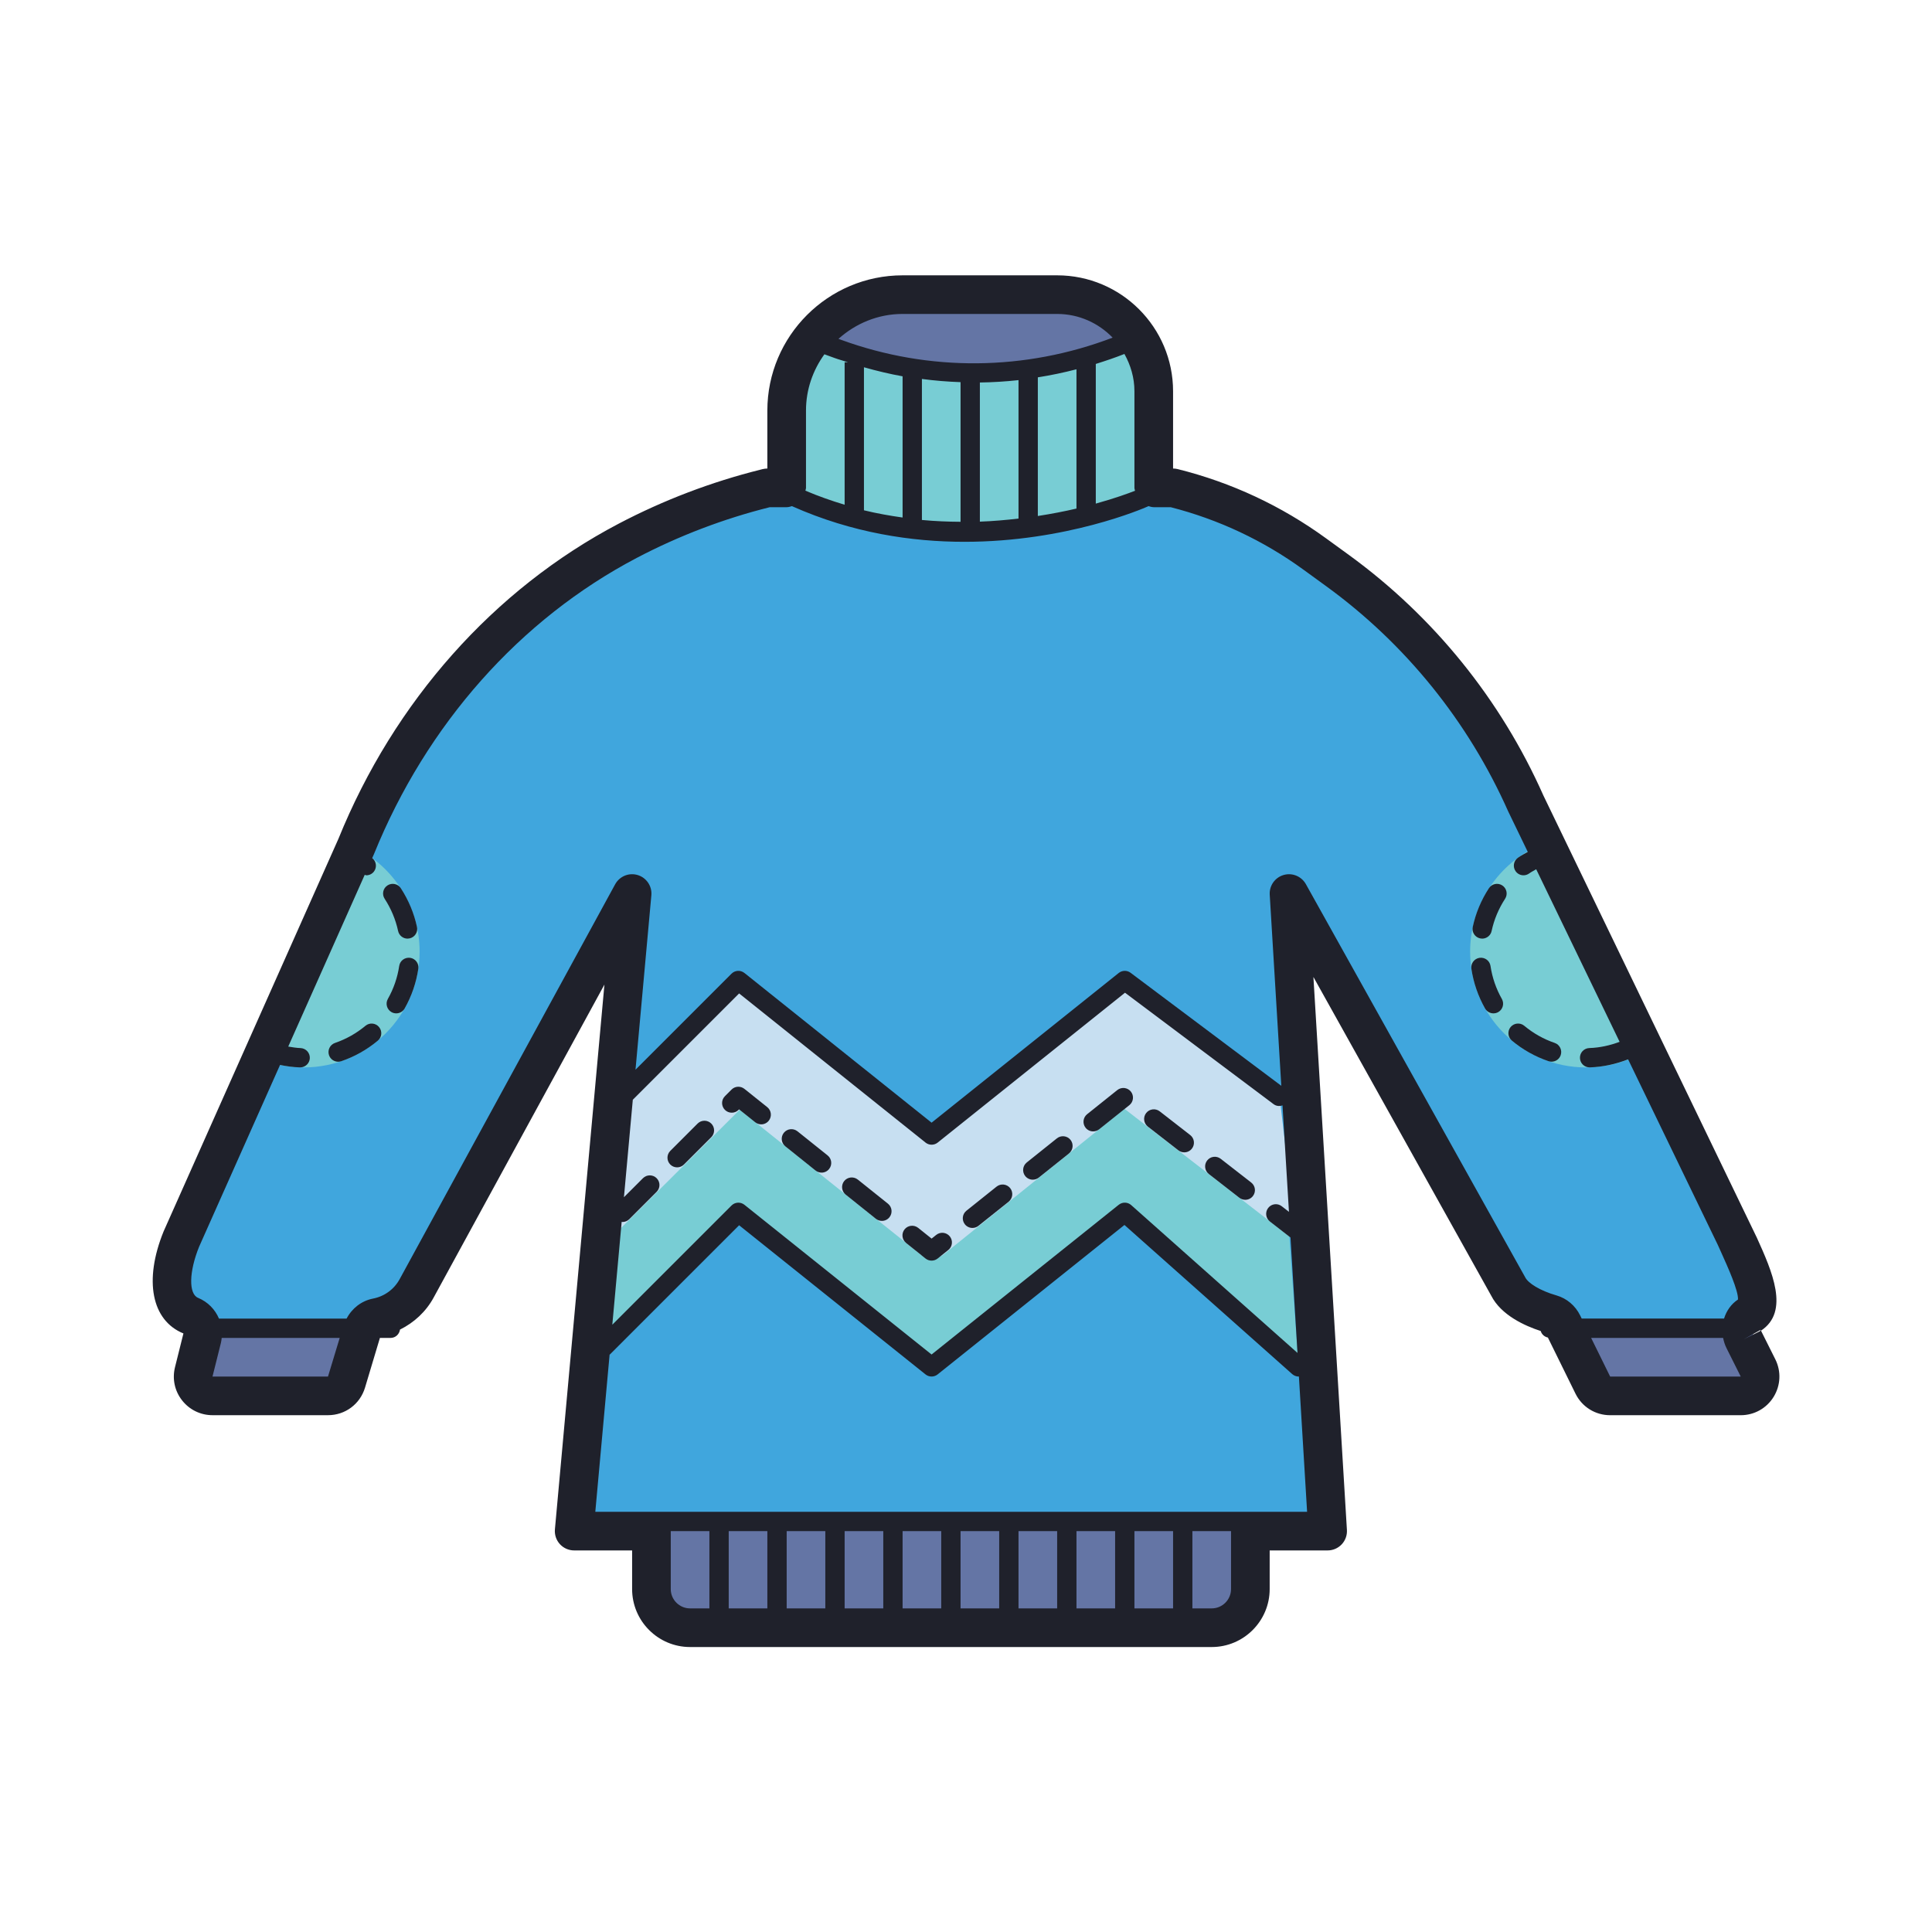 <svg xmlns="http://www.w3.org/2000/svg"  viewBox="0 0 100 100" width="100px" height="100px"><path fill="#40a6dd" d="M90.255,69.323c-0.215-0.431-0.129-1.004,0.286-1.248c0.962-0.563,0.018-2.389-0.716-4.042 l-10.857-22.46c-2.129-4.797-5.485-8.948-9.73-12.035l-1.186-0.862c-2.202-1.602-4.692-2.765-7.334-3.425h-1v-5 c0-2.761-2.239-5-5-5h-8c-3.3,0-6,2.7-6,6v4h-1l-0.115,0.029c-2.472,0.618-4.86,1.529-7.115,2.713 c-6.434,3.378-11.327,9.1-14.057,15.835L9.391,64.123C8.717,65.786,8.61,67.579,9.87,68.1c0.459,0.19,0.716,0.68,0.595,1.162 l-0.436,1.745c-0.158,0.631,0.32,1.242,0.97,1.242h5.978c0.44,0,0.829-0.288,0.957-0.71l0.807-2.661 c0.106-0.351,0.397-0.614,0.757-0.683c0.871-0.167,1.639-0.718,2.072-1.518L32.718,46.25l-3,33h4v3c0,1.105,0.895,2,2,2h27 c1.105,0,2-0.895,2-2v-3h4l-2-33l11.358,20.359c0.327,0.643,1.274,1.134,2.211,1.405c0.263,0.076,0.478,0.266,0.6,0.512 l1.557,3.165c0.168,0.342,0.516,0.559,0.897,0.559H90.1c0.743,0,1.227-0.782,0.894-1.447L90.255,69.323z"/><path fill="#6475a5" d="M42.708,17.473c0,0,8.745,3.894,15.415,0.032c0,0-1.277-2.234-3.096-1.979 c-1.819,0.255-9.606-0.064-9.606-0.064L42.708,17.473z"/><path fill="#78cdd4" d="M41.686,17.218c0,0,6.702,4.34,17.266,0.319l0.543,8.074c0,0-10.851,4.691-18.479-0.415 L41.686,17.218z"/><path fill="#6475a5" d="M62.761,84.463H35.803c-1.105,0-2-0.895-2-2v-3.745h30.957v3.745 C64.761,83.567,63.865,84.463,62.761,84.463z"/><path fill="#6475a5" d="M17.165,72.144h-6.17c-0.552,0-1-0.448-1-1v-2.255h8.17v2.255 C18.165,71.696,17.717,72.144,17.165,72.144z"/><path fill="#6475a5" d="M89.74,72.144h-6.745c-0.552,0-1-0.448-1-1v-2.255h8.745v2.255 C90.74,71.696,90.292,72.144,89.74,72.144z"/><polygon fill="#78cdd4" points="66.218,56.75 58.218,50.75 48.218,58.75 38.218,50.75 32.218,56.75 31.218,69.75 38.218,62.75 48.218,70.75 58.218,62.75 67.218,70.75"/><path fill="#c7dff1" d="M66.24,56.838l-8-6l-10,8l-10-8l-6,6l-0.247,6.872l6.295-6.271l9.331,7.469 c0.366,0.293,0.887,0.292,1.252-0.002l9.332-7.515l8.904,6.894L66.24,56.838z"/><path fill="#78cdd4" d="M18.309,43.837l-0.462-0.222l-4.919,10.972l0.473,0.198c0.734,0.309,1.515,0.465,2.318,0.465 c3.309,0,6-2.691,6-6C21.718,46.954,20.38,44.829,18.309,43.837z"/><path fill="#78cdd4" d="M79.965,43.615l-0.462,0.222c-2.071,0.992-3.409,3.117-3.409,5.413c0,3.309,2.691,6,6,6 c0.804,0,1.584-0.156,2.318-0.465l0.473-0.198L79.965,43.615z"/><g><path fill="#1f212b" d="M91.889,70.355l-0.74-1.479l-0.008,0.004c1.52-0.993,0.566-3.106-0.204-4.812L79.882,41.167 c-2.198-4.952-5.675-9.253-10.056-12.438l-1.186-0.862c-2.318-1.686-4.902-2.893-7.68-3.586c-0.079-0.021-0.161-0.03-0.242-0.03v-4 c0-3.309-2.691-6-6-6h-8c-3.86,0-7,3.141-7,7v3c-0.083,0-0.165,0.011-0.246,0.03L39.36,24.31c-2.543,0.635-5.012,1.575-7.338,2.796 c-6.466,3.396-11.623,9.201-14.506,16.313L8.464,63.747c-1.023,2.524-0.622,4.597,1.03,5.272l-0.436,1.746 c-0.15,0.602-0.018,1.227,0.364,1.715c0.382,0.489,0.957,0.77,1.577,0.77h5.978c0.887,0,1.656-0.57,1.914-1.42l0.773-2.58h0.554 c0.252,0,0.451-0.189,0.486-0.431c0.73-0.362,1.345-0.927,1.743-1.661l8.838-16.196l-2.563,28.197 c-0.025,0.28,0.068,0.558,0.258,0.766c0.189,0.207,0.458,0.325,0.738,0.325h3v2c0,1.654,1.346,3,3,3h27c1.654,0,3-1.346,3-3v-2h3 c0.276,0,0.539-0.114,0.728-0.314c0.189-0.201,0.287-0.471,0.27-0.746l-1.734-28.622l9.202,16.494 c0.516,1.015,1.747,1.566,2.563,1.831c0.052,0.173,0.192,0.3,0.371,0.338l1.429,2.904c0.339,0.688,1.027,1.116,1.794,1.116H90.1 c0.698,0,1.334-0.354,1.702-0.948C92.168,71.708,92.201,70.98,91.889,70.355z M41.718,21.25c0-1.089,0.359-2.09,0.953-2.912 l0.527,0.192c0.229,0.084,0.464,0.144,0.696,0.22h-0.176v7.375c-0.675-0.202-1.352-0.439-2.03-0.728 c0.008-0.05,0.03-0.095,0.03-0.147V21.25z M44.718,19.01c0.662,0.187,1.328,0.347,2,0.468v7.309c-0.659-0.093-1.324-0.209-2-0.374 V19.01z M47.718,19.615c0.665,0.087,1.332,0.142,2,0.165v7.228c-0.651-0.004-1.316-0.03-2-0.094V19.615z M50.718,19.798 c0.668-0.009,1.335-0.05,2-0.123v7.166c-0.638,0.074-1.301,0.134-2,0.159V19.798z M53.718,19.531c0.672-0.106,1.338-0.245,2-0.417 v7.209c-0.601,0.141-1.277,0.273-2,0.385V19.531z M56.718,18.837c0.498-0.156,0.994-0.322,1.482-0.516 c0.32,0.575,0.518,1.226,0.518,1.929v5c0,0.054,0.022,0.1,0.031,0.151c-0.35,0.138-1.044,0.392-2.031,0.666V18.837z M54.718,16.25 c1.128,0,2.143,0.473,2.871,1.226c-4.519,1.725-9.491,1.778-14.048,0.115l-0.142-0.052c0.885-0.792,2.041-1.289,3.319-1.289H54.718 z M16.977,71.25h-5.978l0.436-1.745c0.021-0.085,0.03-0.17,0.04-0.255h6.108L16.977,71.25z M32.178,63.242 c0.014,0.001,0.027,0.008,0.041,0.008c0.128,0,0.256-0.049,0.354-0.146l1.414-1.414c0.195-0.195,0.195-0.512,0-0.707 s-0.512-0.195-0.707,0l-0.985,0.985l0.459-5.045l5.503-5.503l9.65,7.721c0.091,0.073,0.202,0.109,0.313,0.109 s0.221-0.036,0.313-0.109l9.697-7.758l7.69,5.768c0.139,0.105,0.311,0.117,0.462,0.063l0.334,5.511l-0.373-0.29 c-0.218-0.171-0.532-0.131-0.702,0.088c-0.169,0.218-0.13,0.531,0.087,0.701l1.068,0.831l0.362,5.972l-8.607-7.651 c-0.181-0.162-0.454-0.169-0.645-0.017l-9.688,7.75l-9.688-7.75c-0.199-0.158-0.485-0.143-0.666,0.037l-6.171,6.171L32.178,63.242z M34.718,82.25v-3h2v4h-1C35.167,83.25,34.718,82.802,34.718,82.25z M39.718,79.25v4h-2v-4H39.718z M42.718,79.25v4h-2v-4H42.718z M45.718,79.25v4h-2v-4H45.718z M48.718,79.25v4h-2v-4H48.718z M51.718,79.25v4h-2v-4H51.718z M54.718,79.25v4h-2v-4H54.718z M57.718,79.25v4h-2v-4H57.718z M60.718,79.25v4h-2v-4H60.718z M63.718,82.25c0,0.552-0.449,1-1,1h-1v-4h2V82.25z M66.218,78.25 h-1.5h-31h-1.5h-1.405l0.74-8.134c0.006-0.005,0.013-0.007,0.019-0.013l6.684-6.684l9.65,7.721c0.183,0.146,0.442,0.146,0.625,0 l9.67-7.736l8.685,7.72c0.095,0.084,0.214,0.126,0.332,0.126c0.004,0,0.009-0.003,0.013-0.003l0.424,7.003H66.218z M78.949,66.121 L67.592,45.763c-0.228-0.406-0.707-0.604-1.154-0.473c-0.448,0.131-0.746,0.555-0.717,1.021l0.599,9.89l-7.802-5.851 c-0.182-0.136-0.434-0.131-0.612,0.01l-9.688,7.75l-9.688-7.75c-0.199-0.158-0.485-0.143-0.666,0.037l-4.971,4.971l0.821-9.027 c0.042-0.473-0.251-0.91-0.705-1.048c-0.456-0.139-0.941,0.063-1.169,0.478L20.69,66.202c-0.287,0.53-0.79,0.898-1.381,1.012 c-0.601,0.117-1.092,0.506-1.369,1.036h-6.606c-0.198-0.469-0.572-0.863-1.081-1.073c-0.498-0.206-0.47-1.357,0.052-2.646 l4.19-9.41c0.336,0.07,0.678,0.116,1.025,0.127c0.005,0,0.011,0,0.017,0c0.269,0,0.49-0.213,0.499-0.483 c0.009-0.276-0.207-0.507-0.483-0.517c-0.215-0.007-0.424-0.044-0.634-0.078l3.959-8.89c0.028,0.005,0.052,0.026,0.08,0.026 c0.154,0,0.307-0.071,0.404-0.205c0.16-0.219,0.113-0.522-0.098-0.687l0.094-0.21c2.719-6.707,7.547-12.149,13.595-15.325 c2.183-1.146,4.5-2.029,6.891-2.627h0.875c0.099,0,0.188-0.03,0.278-0.056c0.007,0.004,0.011,0.01,0.019,0.013 c3.097,1.376,6.173,1.835,8.9,1.835c5.286,0,9.258-1.725,9.506-1.835c0.007-0.003,0.011-0.01,0.019-0.013 c0.09,0.027,0.18,0.056,0.278,0.056h0.875c2.483,0.636,4.794,1.724,6.871,3.233l1.186,0.862c4.097,2.979,7.349,7.002,9.418,11.662 l1.008,2.084c-0.173,0.101-0.353,0.19-0.516,0.308c-0.223,0.163-0.272,0.476-0.109,0.699c0.098,0.134,0.25,0.205,0.404,0.205 c0.102,0,0.205-0.031,0.294-0.096c0.115-0.084,0.242-0.143,0.363-0.217l4.318,8.933c-0.503,0.187-1.028,0.305-1.57,0.322 c-0.276,0.01-0.493,0.24-0.483,0.517c0.009,0.271,0.23,0.483,0.499,0.483c0.006,0,0.011,0,0.017,0 c0.683-0.023,1.344-0.17,1.976-0.416l4.645,9.608l0.203,0.451c0.308,0.684,0.869,1.927,0.839,2.373 c-0.356,0.235-0.598,0.589-0.721,0.986h-7.368l-0.081-0.165c-0.248-0.504-0.692-0.88-1.22-1.032 C79.687,66.8,79.096,66.409,78.949,66.121z M83.341,71.25l-0.984-2h6.831c0.036,0.176,0.088,0.352,0.172,0.521l0.74,1.479H83.341z M90.254,69.323l0.886-0.494c-0.002,0.012-0.018,0.045-0.05,0.076L90.254,69.323z"/><path fill="#1f212b" d="M60.991,59.54c0.091,0.071,0.2,0.105,0.307,0.105c0.149,0,0.297-0.066,0.395-0.193 c0.17-0.218,0.13-0.532-0.087-0.701l-1.579-1.228c-0.218-0.17-0.533-0.129-0.702,0.088c-0.17,0.218-0.13,0.532,0.087,0.701 L60.991,59.54z"/><path fill="#1f212b" d="M56.581,58.561c0.109,0,0.22-0.036,0.312-0.109l1.563-1.249c0.215-0.173,0.25-0.487,0.078-0.703 c-0.172-0.215-0.487-0.249-0.703-0.078l-1.562,1.249c-0.215,0.173-0.25,0.487-0.078,0.703 C56.288,58.496,56.434,58.561,56.581,58.561z"/><path fill="#1f212b" d="M53.457,61.06c0.109,0,0.22-0.036,0.312-0.109l1.562-1.25c0.215-0.173,0.25-0.487,0.078-0.703 c-0.173-0.215-0.487-0.249-0.703-0.078l-1.562,1.25c-0.215,0.173-0.25,0.487-0.078,0.703C53.165,60.995,53.31,61.06,53.457,61.06z"/><path fill="#1f212b" d="M64.149,61.996c0.091,0.071,0.199,0.105,0.306,0.105c0.149,0,0.297-0.066,0.395-0.193 c0.17-0.218,0.13-0.532-0.088-0.701l-1.579-1.228c-0.218-0.17-0.533-0.129-0.701,0.088c-0.17,0.218-0.13,0.532,0.088,0.701 L64.149,61.996z"/><path fill="#1f212b" d="M38.229,57.446l0.026-0.026l0.833,0.667c0.092,0.073,0.203,0.109,0.312,0.109 c0.147,0,0.292-0.064,0.391-0.188c0.172-0.216,0.137-0.53-0.078-0.703l-1.183-0.946c-0.199-0.158-0.485-0.145-0.666,0.037 l-0.343,0.343c-0.195,0.195-0.195,0.512,0,0.707C37.716,57.642,38.033,57.642,38.229,57.446z"/><path fill="#1f212b" d="M42.212,60.586c0.092,0.073,0.203,0.109,0.312,0.109c0.147,0,0.292-0.064,0.391-0.188 c0.173-0.216,0.138-0.53-0.078-0.703l-1.562-1.25c-0.216-0.171-0.53-0.136-0.703,0.078c-0.173,0.216-0.138,0.53,0.078,0.703 L42.212,60.586z"/><path fill="#1f212b" d="M50.333,63.558c0.109,0,0.22-0.036,0.312-0.109l1.563-1.249c0.215-0.173,0.25-0.487,0.078-0.703 c-0.172-0.215-0.487-0.25-0.703-0.078l-1.562,1.249c-0.215,0.173-0.25,0.487-0.078,0.703 C50.041,63.493,50.187,63.558,50.333,63.558z"/><path fill="#1f212b" d="M35.047,60.422c0.128,0,0.256-0.049,0.354-0.146l1.414-1.414c0.195-0.195,0.195-0.512,0-0.707 s-0.512-0.195-0.707,0l-1.414,1.414c-0.195,0.195-0.195,0.512,0,0.707C34.791,60.373,34.919,60.422,35.047,60.422z"/><path fill="#1f212b" d="M45.335,63.084c0.092,0.073,0.203,0.109,0.312,0.109c0.147,0,0.292-0.064,0.391-0.188 c0.172-0.216,0.137-0.53-0.078-0.703l-1.562-1.249c-0.216-0.171-0.53-0.136-0.703,0.078c-0.172,0.216-0.137,0.53,0.078,0.703 L45.335,63.084z"/><path fill="#1f212b" d="M47.906,65.141c0.091,0.073,0.202,0.109,0.313,0.109s0.221-0.036,0.313-0.109l0.553-0.442 c0.215-0.173,0.25-0.487,0.078-0.703c-0.173-0.215-0.487-0.25-0.703-0.078l-0.241,0.192l-0.696-0.557 c-0.216-0.171-0.53-0.136-0.703,0.078c-0.172,0.216-0.137,0.53,0.078,0.703L47.906,65.141z"/><path fill="#1f212b" d="M21.231,49.577c-0.273-0.038-0.527,0.146-0.568,0.42c-0.09,0.603-0.288,1.177-0.588,1.708 c-0.136,0.24-0.051,0.546,0.189,0.682c0.078,0.044,0.162,0.064,0.246,0.064c0.174,0,0.344-0.092,0.436-0.254 c0.36-0.639,0.598-1.329,0.706-2.052C21.693,49.872,21.505,49.617,21.231,49.577z"/><path fill="#1f212b" d="M21.094,48.583c0.035,0,0.07-0.004,0.106-0.012c0.27-0.058,0.441-0.324,0.383-0.594 c-0.154-0.714-0.436-1.387-0.836-2.002c-0.15-0.231-0.46-0.297-0.692-0.146s-0.297,0.46-0.146,0.691 c0.334,0.514,0.568,1.074,0.697,1.668C20.656,48.423,20.863,48.583,21.094,48.583z"/><path fill="#1f212b" d="M18.916,53.095c-0.469,0.391-0.999,0.689-1.575,0.887c-0.261,0.089-0.4,0.373-0.311,0.635 c0.071,0.207,0.265,0.338,0.473,0.338c0.054,0,0.108-0.009,0.162-0.027c0.692-0.236,1.328-0.595,1.891-1.064 c0.212-0.177,0.241-0.492,0.063-0.704C19.444,52.948,19.129,52.917,18.916,53.095z"/><path fill="#1f212b" d="M80.781,54.616c0.089-0.262-0.05-0.546-0.311-0.635c-0.576-0.197-1.106-0.496-1.575-0.887 c-0.213-0.178-0.528-0.146-0.704,0.063c-0.177,0.212-0.148,0.527,0.063,0.704c0.563,0.47,1.199,0.828,1.891,1.064 c0.054,0.019,0.108,0.027,0.162,0.027C80.516,54.954,80.71,54.823,80.781,54.616z"/><path fill="#1f212b" d="M77.757,45.829c-0.232-0.151-0.542-0.086-0.692,0.146c-0.401,0.615-0.682,1.288-0.836,2.002 c-0.058,0.27,0.113,0.536,0.383,0.594c0.036,0.008,0.071,0.012,0.106,0.012c0.23,0,0.438-0.16,0.488-0.395 c0.128-0.594,0.363-1.154,0.697-1.668C78.054,46.289,77.988,45.979,77.757,45.829z"/><path fill="#1f212b" d="M77.148,49.997c-0.041-0.273-0.293-0.458-0.568-0.42c-0.273,0.04-0.461,0.295-0.421,0.568 c0.108,0.723,0.346,1.413,0.706,2.052c0.092,0.162,0.262,0.254,0.436,0.254c0.083,0,0.168-0.021,0.246-0.064 c0.24-0.136,0.325-0.441,0.189-0.682C77.436,51.174,77.238,50.6,77.148,49.997z"/></g></svg>